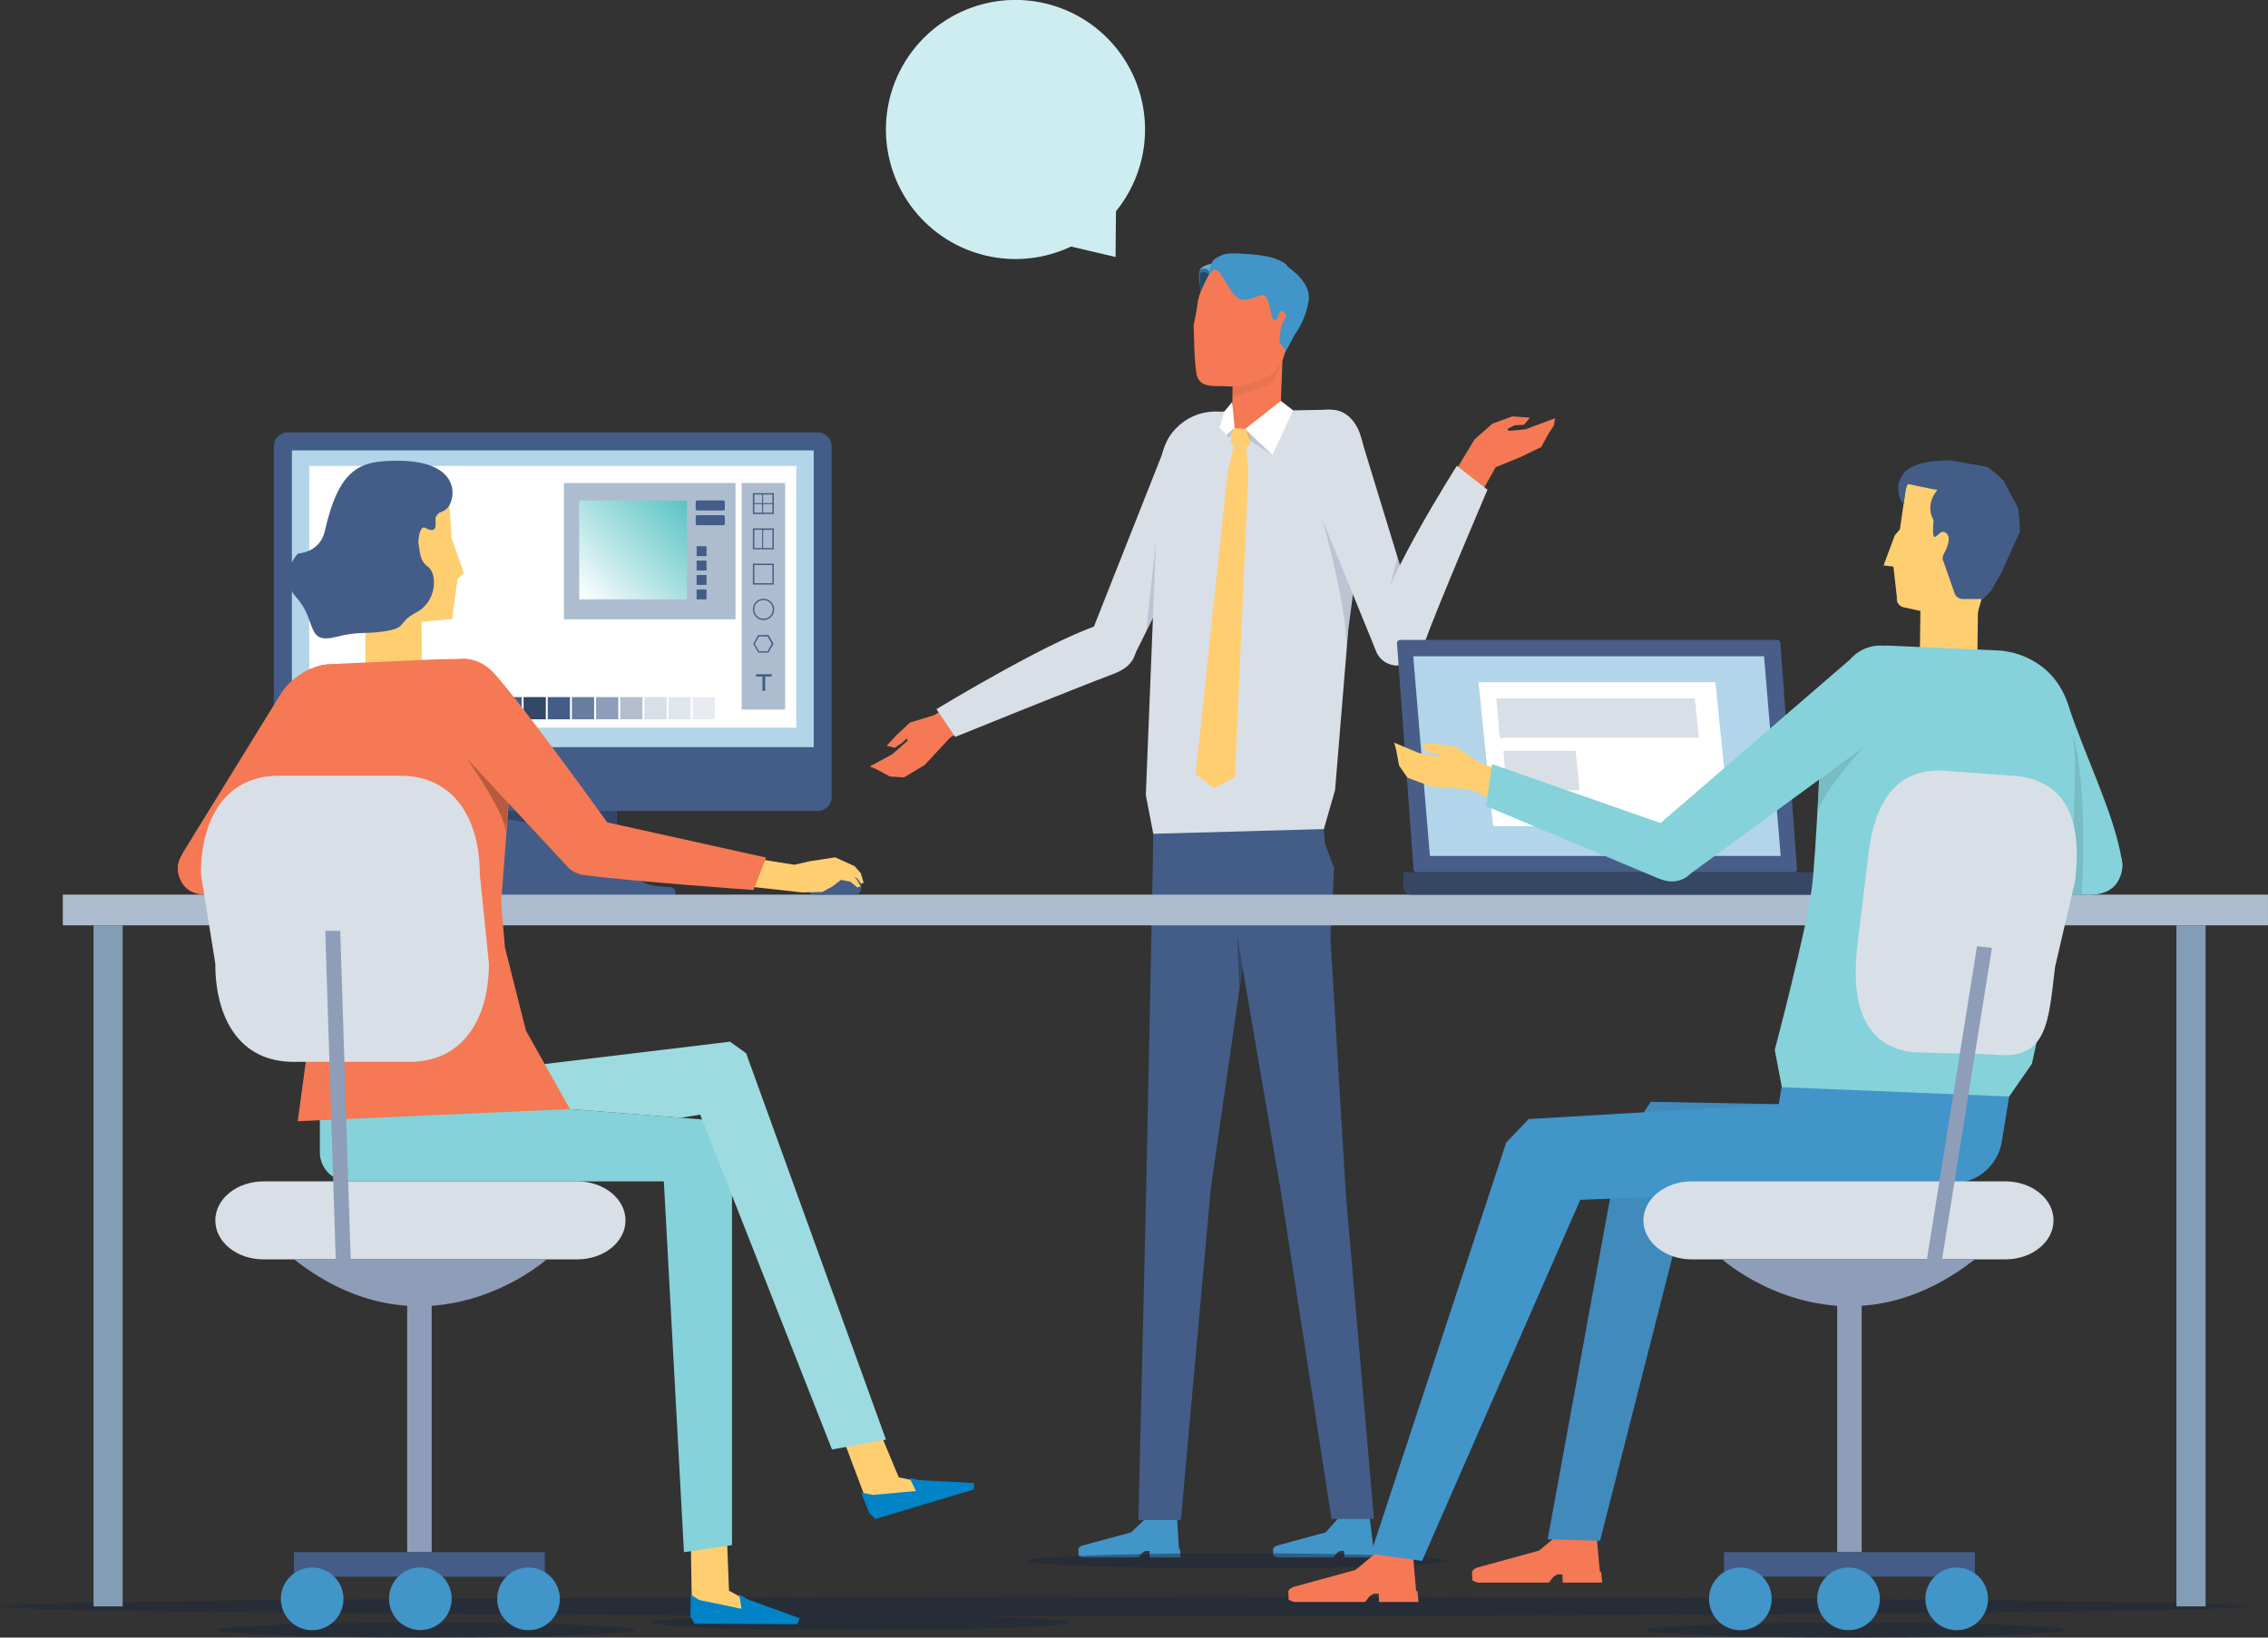 <svg width="702" height="507" viewBox="0 0 702 507" fill="none" xmlns="http://www.w3.org/2000/svg">
<rect x="0" y="0" width="702" height="507" fill="#333333" stroke="none"/>
<g clip-path="url(#clip0)">
<path d="M355.377 480.182H355.78L355.871 482.184H365.464L365.209 479.532H364.896L364.319 469.475H354.347L354.43 470.299L350.098 474.417L334.922 478.535C334.922 478.535 333.778 479.029 333.802 479.655L333.843 480.808V481.5C333.843 481.5 334.016 481.813 335.202 482.151H352.495L353.507 480.808L354.487 480.191L355.377 480.182Z" fill="#4195C9"/>
<path d="M352.371 470.595H365.505L374.769 367.912L390.843 256.268H356.991L356.818 268.21L354.784 367.912L352.371 470.595Z" fill="#435D88"/>
<path d="M415.628 480.182H416.024L416.114 482.184H425.724L425.46 479.532H425.148L423.896 469.475H413.924L414.006 470.299L410.342 474.417L395.174 478.535C395.174 478.535 394.021 479.029 394.046 479.655L394.087 480.808V481.5C394.087 481.5 394.268 481.813 395.454 482.151H412.746L413.751 480.808L414.739 480.191L415.628 480.182Z" fill="#4195C9"/>
<path d="M412.137 470.258H425.271L416.559 369.592L411.791 290.317L412.936 268.779L410.029 260.888L409.749 256.268H377.19L396.582 369.592L412.137 470.258Z" fill="#435D88"/>
<path d="M382.946 289.872L383.613 306.485L384.601 299.591L382.946 289.872Z" fill="#324666"/>
<path d="M409.766 256.679L356.966 258.137L354.66 246.145L358.152 158.913L359.362 143.009C359.705 138.544 361.805 134.398 365.202 131.481C368.599 128.564 373.014 127.114 377.478 127.45L411.725 126.841C422.982 126.734 423.443 144.961 422.727 154.284L417.358 194.552L413.24 244.597L409.766 256.679Z" fill="#D9DFE7"/>
<path d="M385.474 134.476L391.353 133.389C394.054 133.158 396.343 129.896 396.36 127.195L397.01 109.602L381.678 112.946L381.266 132.483C381.258 135.555 382.419 134.739 385.474 134.476Z" fill="#F47954"/>
<path d="M392.045 115.005L396.944 111.406L397.01 109.602L381.678 112.946L381.529 119.691L386.849 117.501L392.045 115.005Z" fill="#F47954"/>
<path d="M397.101 111.299L396.944 111.406V111.669L397.101 111.299Z" fill="#B75B3F"/>
<path opacity="0.2" d="M396.903 111.669V111.406L392.004 115.005L386.808 117.476L381.488 119.667L381.422 122.871C384.288 121.874 393.222 119.197 393.84 118.464C394.458 117.731 396.525 112.608 396.903 111.669Z" fill="#B75B3F"/>
<path d="M374.752 84.613C374.752 84.613 374.209 83.427 373.847 83.229C373.434 83.107 373.001 83.074 372.575 83.132C372.149 83.19 371.741 83.338 371.376 83.567C370.956 83.904 371.121 85.395 371.105 85.93C371.215 87.439 371.441 88.937 371.78 90.411L374.752 84.613Z" fill="#317097"/>
<path d="M371.376 83.567C371.376 83.567 371.813 82.142 375.675 81.516C374.994 82.397 374.593 83.461 374.522 84.572C374.522 84.572 374.077 82.265 371.376 83.567Z" fill="#67AAD4"/>
<path d="M374.291 84.967C374.291 84.967 371.623 83.106 371.492 84.967C371.438 86.486 371.482 88.008 371.623 89.522L371.804 90.411L373.451 86.779L374.291 84.967Z" fill="#214B65"/>
<path d="M379.216 119.584C380.652 119.687 382.094 119.687 383.53 119.584C386.371 119.057 392.061 117.229 394.235 115.367C395.182 114.544 397.068 111.249 397.068 111.249L398.509 106.917L399.596 87.512L383.95 80.651L376.539 81.104C376.539 81.104 371.014 89.505 370.643 94.126C370.503 95.888 369.458 100.641 369.458 100.641L369.614 105.813L369.696 108.457C369.785 110.937 370.002 113.412 370.347 115.87C371.376 120.251 375.634 119.37 379.216 119.584Z" fill="#F47954"/>
<path d="M405.08 92.923C405.764 86.96 398.888 83.114 398.493 82.372C398.097 81.631 395.578 79.407 387.615 78.765C379.652 78.122 379.059 78.37 376.317 79.976C374.538 81.013 374.357 83.789 374.341 84.983C374.497 84.712 374.682 84.458 374.892 84.226C377.626 80.775 379.932 90.988 383.638 92.462C386.767 93.722 389.5 90.872 391.345 91.498C392.168 91.787 392.992 94.735 392.992 94.735L393.815 98.689L395.075 99.133L395.899 96.975C395.899 96.975 396.533 96.21 396.829 96.251C397.34 96.317 398.015 97.396 398.056 97.898C398.114 98.59 397.043 99.735 396.78 100.369C396.261 101.662 396.047 105.896 396.047 105.896L398.04 108.745L400.749 103.589C403.029 100.434 404.514 96.775 405.08 92.923Z" fill="#4195C9"/>
<path d="M386.8 137.91L385.663 138.462L381.826 138.166L380.895 137.268L381.266 132.482L387.178 132.935L386.8 137.91Z" fill="#FECE71"/>
<path d="M381.867 138.174L379.981 146.122L370.083 239.679L375.856 243.995L382.221 240.61L386.412 146.122L385.663 138.462L381.867 138.174Z" fill="#FECE71"/>
<path d="M378.886 127.492L381.389 124.469L382.139 132.425L375.831 138.133L378.886 127.492Z" fill="white"/>
<path d="M400.263 127.047L396.475 124.131L385.375 132.82L393.824 140.859L400.263 127.047Z" fill="white"/>
<path opacity="0.2" d="M385.375 132.82L386.915 136.403L393.824 140.859L385.375 132.82Z" fill="#485E88"/>
<path opacity="0.2" d="M375.831 138.133L381.093 134.92L381.151 133.957L382.139 132.425L375.831 138.133Z" fill="#485E88"/>
<path d="M447.027 151.591L456.398 136.041L461.948 131.149L468.082 128.917L473.567 129.304L471.673 131.527L468.906 131.651L466.592 132.771L466.954 133.397L472.15 132.919L481.323 129.485L480.986 131.717L479.059 134.657L477.066 138.388L470.594 141.526L462.944 144.648L454.981 158.897L447.027 151.591Z" fill="#F47954"/>
<path d="M434.09 205.778L435.169 205.49C436.881 205.043 438.355 203.955 439.287 202.451C440.219 200.947 440.537 199.142 440.176 197.41L421.36 135.901C420.166 130.135 415.497 125.547 408.053 127.17L406.875 127.549C401.202 129.031 399.11 134.566 400.864 140.159L425.773 201.207C426.312 202.888 427.475 204.299 429.022 205.15C430.569 206 432.382 206.225 434.09 205.778Z" fill="#D9DFE7"/>
<path d="M460.408 151.624L450.938 144.211C450.938 144.211 425.848 183.417 425.016 197.377C424.794 201.249 428.441 205.984 432.254 205.96L433.366 205.737C437.17 205.737 439.336 203.448 440.843 199.206C444.836 188.037 460.408 151.624 460.408 151.624Z" fill="#D9DFE7"/>
<path opacity="0.2" d="M409.255 160.684C409.255 160.684 418.181 192.048 416.592 203.456L417.3 194.84L418.741 183.944L409.255 160.684Z" fill="#485E88"/>
<path opacity="0.2" d="M433.324 174.982L430.319 181.209L432.575 172.536L433.324 174.982Z" fill="#485E88"/>
<path d="M299.687 215.3L289.007 221.461L281.694 223.684L277.404 227.671L274.431 230.908L276.918 231.501L279.356 229.878L280.599 228.651L280.953 229.302L276.194 233.502L269.227 237.299L271.376 238.213L275.453 240.404L279.817 240.676L286.124 236.912L294.219 228.239L306.818 221.741L299.687 215.3Z" fill="#F47954"/>
<path d="M342.193 207.45L341.139 207.088C339.465 206.515 338.075 205.319 337.256 203.75C336.438 202.18 336.254 200.356 336.742 198.654L360.82 137.82C361.2 136.482 361.85 135.236 362.728 134.157C363.607 133.079 364.695 132.19 365.928 131.547C367.161 130.903 368.513 130.518 369.899 130.414C371.286 130.31 372.68 130.49 373.995 130.943L375.148 131.42C380.689 133.315 382.369 138.989 380.204 144.434L350.831 203.439C350.182 205.09 348.923 206.427 347.315 207.174C345.707 207.921 343.872 208.02 342.193 207.45Z" fill="#D9DFE7"/>
<path d="M295.66 228.149L289.855 219.55C289.855 219.55 328.878 195.812 342.621 192.839C346.409 192.015 351.276 196.134 351.309 199.947L351.646 200.458C351.646 204.271 348.904 207.047 344.68 208.637C333.498 212.804 295.66 228.149 295.66 228.149Z" fill="#D9DFE7"/>
<path opacity="0.2" d="M357.831 166.878L354.784 195.516L356.851 191.357L357.831 166.878Z" fill="#485E88"/>
<path d="M282.781 64.87C278.115 58.929 275.221 51.791 274.432 44.278C273.644 36.765 274.992 29.181 278.323 22.401C281.654 15.62 286.831 9.919 293.26 5.952C299.688 1.985 307.105 -0.085 314.658 -0.02C322.21 0.044 329.591 2.241 335.951 6.317C342.31 10.393 347.39 16.182 350.604 23.018C353.819 29.855 355.038 37.46 354.121 44.959C353.204 52.458 350.188 59.545 345.421 65.405L345.289 79.564L331.505 76.327C323.288 80.228 313.99 81.219 305.136 79.137C296.282 77.055 288.399 72.024 282.781 64.87Z" fill="#CEEDF0"/>
<path d="M574.242 507.008C610.142 507.008 639.245 505.957 639.245 504.661C639.245 503.364 610.142 502.313 574.242 502.313C538.341 502.313 509.238 503.364 509.238 504.661C509.238 505.957 538.341 507.008 574.242 507.008Z" fill="#1D283D" fill-opacity="0.5"/>
<path d="M448.007 483.246C448.007 484.539 418.906 485.585 383.003 485.585C347.101 485.585 318.008 484.539 318.008 483.246C318.008 481.953 347.109 480.899 383.003 480.899C418.898 480.899 448.007 481.953 448.007 483.246Z" fill="#1D283D" fill-opacity="0.5"/>
<path d="M196.805 504.661C196.805 505.954 167.704 507 131.802 507C95.899 507 66.798 505.954 66.798 504.661C66.798 503.368 95.907 502.313 131.802 502.313C167.696 502.313 196.805 503.368 196.805 504.661Z" fill="#1D283D" fill-opacity="0.5"/>
<path d="M331.529 502.314C331.529 503.607 302.429 504.661 266.526 504.661C230.624 504.661 201.523 503.607 201.523 502.314C201.523 501.02 230.624 499.95 266.526 499.95C302.429 499.95 331.529 501.02 331.529 502.314Z" fill="#1D283D" fill-opacity="0.5"/>
<path d="M695.223 497.347C695.223 498.994 539.591 500.37 347.612 500.37C155.632 500.37 0 499.019 0 497.347C0 495.675 155.632 494.316 347.612 494.316C539.591 494.316 695.223 495.675 695.223 497.347Z" fill="#1D283D" fill-opacity="0.5"/>
<path d="M207.608 274.7C205.581 274.62 203.561 274.4 201.564 274.042C195.8 272.617 190.859 266.011 190.859 260.097V231.319H151.334V260.097C151.334 266.011 146.393 272.617 140.629 274.042C138.629 274.4 136.607 274.62 134.577 274.7C134.184 274.724 133.815 274.896 133.546 275.182C133.276 275.469 133.127 275.847 133.127 276.241V277.674H209.058V276.241C209.056 275.848 208.906 275.47 208.637 275.185C208.368 274.899 208 274.726 207.608 274.7Z" fill="#435D88"/>
<path d="M151.334 231.319V252.61L190.859 259.512V231.319H151.334Z" fill="#324666"/>
<path d="M253.104 133.866H89.089C86.701 133.866 84.766 135.802 84.766 138.19V246.763C84.766 249.151 86.701 251.087 89.089 251.087H253.104C255.492 251.087 257.427 249.151 257.427 246.763V138.19C257.427 135.802 255.492 133.866 253.104 133.866Z" fill="#435D88"/>
<path d="M251.861 139.442H90.349V231.319H251.861V139.442Z" fill="#B3D5E9"/>
<path d="M246.475 144.252H95.718V225.274H246.475V144.252Z" fill="white"/>
<path opacity="0.9" d="M136.833 224.986H224.119V213.521H136.833V224.986Z" fill="white"/>
<path d="M146.508 215.818H139.633V222.696H146.508V215.818Z" fill="#231F20"/>
<path d="M153.985 215.818H147.109V222.696H153.985V215.818Z" fill="#404041"/>
<path d="M161.462 215.818H154.586V222.696H161.462V215.818Z" fill="#435D88"/>
<path d="M168.939 215.818H162.063V222.696H168.939V215.818Z" fill="#324666"/>
<path d="M176.416 215.818H169.54V222.696H176.416V215.818Z" fill="#435D88"/>
<path d="M183.901 215.818H177.025V222.696H183.901V215.818Z" fill="#697DA0"/>
<path d="M191.378 215.818H184.502V222.696H191.378V215.818Z" fill="#8E9EB8"/>
<path d="M198.855 215.818H191.979V222.696H198.855V215.818Z" fill="#B4BECF"/>
<path d="M206.332 215.818H199.456V222.696H206.332V215.818Z" fill="#D9DFE7"/>
<path d="M213.809 215.818H206.933V222.696H213.809V215.818Z" fill="#E1E5EC"/>
<path d="M221.286 215.818H214.41V222.696H221.286V215.818Z" fill="#E8ECF1"/>
<path d="M243.017 149.532H229.562V219.682H243.017V149.532Z" fill="#ADBDCF"/>
<path d="M239.525 174.505H233.037V180.979H239.509L239.525 174.505ZM239.089 180.55H233.481V174.933H239.089V180.55Z" fill="#435D88"/>
<path d="M239.525 163.591H233.037V170.073H239.509L239.525 163.591ZM239.089 164.028V169.67H236.207V164.061L239.089 164.028ZM233.481 164.028H235.894V169.67H233.481V164.028Z" fill="#435D88"/>
<path d="M239.525 152.687H233.037V159.16H239.509L239.525 152.687ZM235.894 158.732H233.481V156.08H235.894V158.732ZM235.894 155.767H233.481V153.115H235.894V155.767ZM239.089 158.732H236.207V156.08H239.089V158.732ZM239.089 155.767H236.207V153.115H239.089V155.767Z" fill="#435D88"/>
<path d="M236.33 191.958C236.982 191.958 237.619 191.765 238.16 191.403C238.702 191.041 239.124 190.526 239.373 189.924C239.623 189.322 239.688 188.66 239.561 188.02C239.434 187.381 239.12 186.794 238.659 186.334C238.199 185.873 237.612 185.559 236.973 185.432C236.334 185.305 235.672 185.37 235.07 185.619C234.468 185.869 233.954 186.291 233.592 186.833C233.23 187.375 233.037 188.012 233.037 188.663C233.037 189.537 233.384 190.375 234.001 190.993C234.619 191.611 235.457 191.958 236.33 191.958ZM236.33 185.772C236.901 185.772 237.458 185.942 237.932 186.259C238.407 186.576 238.776 187.026 238.994 187.554C239.212 188.081 239.268 188.661 239.156 189.22C239.045 189.78 238.769 190.293 238.365 190.696C237.961 191.099 237.447 191.373 236.888 191.483C236.328 191.594 235.748 191.535 235.222 191.316C234.695 191.096 234.246 190.726 233.93 190.251C233.614 189.775 233.447 189.217 233.448 188.647C233.448 188.269 233.523 187.894 233.668 187.545C233.813 187.196 234.025 186.878 234.293 186.611C234.561 186.344 234.878 186.133 235.228 185.989C235.578 185.845 235.952 185.771 236.33 185.772Z" fill="#435D88"/>
<path d="M234.683 196.611L233.144 199.321L234.716 202.039H237.862L239.427 199.321L237.862 196.595L234.683 196.611ZM237.574 201.627H234.93L233.613 199.337L234.93 197.048H237.574L238.891 199.337L237.574 201.627Z" fill="#435D88"/>
<path d="M234.008 209.452H235.993V213.883H236.849V209.452H238.85V208.735H234.008V209.452Z" fill="#435D88"/>
<path d="M227.659 149.532H174.539V191.744H227.659V149.532Z" fill="#ADBDCF"/>
<path d="M212.623 154.935H179.273V185.558H212.623V154.935Z" fill="url(#paint0_linear)"/>
<path d="M218.684 169.11H215.621V172.174H218.684V169.11Z" fill="#435D88"/>
<path d="M218.684 173.566H215.621V176.63H218.684V173.566Z" fill="#435D88"/>
<path d="M218.684 178.03H215.621V181.094H218.684V178.03Z" fill="#435D88"/>
<path d="M218.684 182.494H215.621V185.558H218.684V182.494Z" fill="#435D88"/>
<path d="M223.863 154.935H215.826C215.554 154.935 215.332 155.156 215.332 155.429V157.562C215.332 157.835 215.554 158.057 215.826 158.057H223.863C224.136 158.057 224.357 157.835 224.357 157.562V155.429C224.357 155.156 224.136 154.935 223.863 154.935Z" fill="#435D88"/>
<path d="M223.863 159.49H215.826C215.554 159.49 215.332 159.711 215.332 159.984V162.117C215.332 162.39 215.554 162.611 215.826 162.611H223.863C224.136 162.611 224.357 162.39 224.357 162.117V159.984C224.357 159.711 224.136 159.49 223.863 159.49Z" fill="#435D88"/>
<path d="M701.992 276.974H19.442V286.478H701.992V276.974Z" fill="#ADBDCF"/>
<path d="M37.969 286.479H28.953V497.339H37.969V286.479Z" fill="#849DB7"/>
<path d="M682.674 286.479H673.657V497.339H682.674V286.479Z" fill="#849DB7"/>
<path d="M555.269 270.064H438.479C438.229 270.061 437.989 269.961 437.812 269.784C437.635 269.607 437.534 269.367 437.532 269.116L432.386 199.066C432.386 198.816 432.484 198.576 432.66 198.399C432.836 198.222 433.075 198.121 433.324 198.119H550.115C550.366 198.119 550.607 198.218 550.784 198.396C550.962 198.574 551.061 198.815 551.061 199.066L556.216 269.116C556.214 269.367 556.114 269.607 555.937 269.784C555.759 269.961 555.52 270.061 555.269 270.064Z" fill="#485E88"/>
<path d="M434.42 270.063H570.198V274.808C570.198 275.389 569.968 275.946 569.557 276.357C569.146 276.768 568.589 276.999 568.008 276.999H436.61C436.029 276.999 435.472 276.768 435.061 276.357C434.65 275.946 434.42 275.389 434.42 274.808V270.063Z" fill="#364766"/>
<path d="M551.169 265.006H442.588L437.433 203.176H546.014L551.169 265.006Z" fill="#B3D5E9"/>
<path d="M535.49 255.773H462.162L457.633 211.223H530.961L535.49 255.773Z" fill="white"/>
<path d="M463.183 216.206H524.604L525.806 228.395H464.171L463.183 216.206Z" fill="#D9DFE7"/>
<path d="M465.324 232.456H487.705L488.907 244.646H466.312L465.324 232.456Z" fill="#D9DFE7"/>
<path d="M268.848 434.956L278.186 457.384L282.238 458.224L296.714 459.459L297.472 461.98L271.846 469.648L269.384 467.844L258.86 439.865L268.848 434.956Z" fill="#FECE71"/>
<path d="M284.519 458.265L281.538 457.598L283.531 461.617L270.199 462.828L266.526 462.095L269.112 468.536L270.973 470.266L276.655 468.561L286.001 465.76L301.375 461.156L301.581 459.171L284.519 458.265Z" fill="#0083C7"/>
<path d="M224.703 468.396L225.642 492.479L229.282 494.464L242.762 499.867L242.753 502.503L216.008 502.355L214.18 499.917L213.718 470.175L224.703 468.396Z" fill="#FECE71"/>
<path d="M231.447 495.164L228.796 493.657L229.529 498.088L216.419 495.362L213.809 493.698L213.718 500.502L214.995 502.701L220.924 502.725L230.681 502.775L246.731 502.849L247.505 501.004L231.447 495.164Z" fill="#0083C7"/>
<path d="M226.572 478.37L211.701 480.553L205.476 365.754H107.987C106.808 365.755 105.64 365.524 104.55 365.073C103.46 364.622 102.47 363.961 101.635 363.127C100.801 362.294 100.139 361.304 99.688 360.214C99.236 359.124 99.004 357.956 99.004 356.776V337.289L226.572 347.321V478.37Z" fill="#85D2DA"/>
<path d="M274.226 445.705L257.526 448.761L216.724 345.089L210.68 346.069L159.996 342.083L99.078 337.8L225.971 322.505L230.945 326.096L274.226 445.705Z" fill="#9DDBE1"/>
<path d="M103.31 263.895L114.888 264.166L123.765 262.717L129.776 265.641L131.357 268.803L130.081 271.686L129.208 272.37L123.839 273.086L117.704 273.21L113.381 272.708L103.351 273.539L103.31 263.895Z" fill="#FECE71"/>
<path d="M61.042 276.537L62.269 276.801C64.223 277.222 66.263 276.877 67.969 275.836C69.675 274.795 70.915 273.138 71.434 271.208C71.434 271.208 107.23 235.685 114.254 219.797C116.996 213.586 113.01 207.442 106.225 206.132L104.842 205.918C98.378 204.526 90.563 209.04 87.039 214.591L56.736 263.787C56.196 264.751 55.728 265.753 55.336 266.785C54.158 270.763 56.991 275.656 61.042 276.537Z" fill="#F47954"/>
<path d="M107.106 273.539L111.108 263.31L60.112 261.712C59.151 262.075 58.27 262.624 57.522 263.328C56.774 264.033 56.172 264.878 55.752 265.816C55.332 266.754 55.102 267.765 55.074 268.793C55.046 269.82 55.222 270.842 55.591 271.802C57.115 275.821 60.532 277.402 65.58 276.834L107.106 273.539Z" fill="#F47954"/>
<path d="M111.668 194.223L139.954 191.653L141.592 179.323L143.577 177.404L139.789 166.664L138.727 150.314L107.172 153.831L111.668 194.223Z" fill="#FECE71"/>
<path d="M117.358 209.427L126.35 209.378C126.906 209.377 127.456 209.266 127.969 209.051C128.482 208.837 128.947 208.523 129.338 208.128C129.729 207.733 130.038 207.265 130.247 206.75C130.457 206.235 130.562 205.684 130.558 205.128L130.435 180.913L112.986 181.003L113.109 205.218C113.116 206.34 113.567 207.413 114.363 208.202C115.16 208.991 116.237 209.431 117.358 209.427Z" fill="#FECE71"/>
<path d="M122.694 142.646C111.611 142.712 105.031 144.615 100.535 164.432C99.572 168.665 96.27 171.021 92.218 171.367C90.201 173.64 86.693 179.405 91.749 184.998C98.238 192.172 94.507 199.576 104.01 197.196C111.051 195.434 112.36 196.307 117.951 195.598C126.581 194.503 122.587 192.872 128.878 189.586C135.318 186.225 135.425 177.495 132.419 175.436C129.636 173.525 129.949 169.736 129.545 168.435C129.315 167.759 129.842 162.48 131.604 163.41C136.248 165.881 134.371 160.939 134.898 160.009C135.189 159.518 135.562 159.08 136.001 158.716C136.758 158.499 137.468 158.141 138.093 157.661C141.082 155.339 143.577 142.49 122.694 142.646Z" fill="#435D88"/>
<path d="M92.152 347.123L98.098 303.371L98.304 281.281L89.188 229.919C88.57 219.5 91.222 206.306 101.639 205.68L105.393 205.465L135.285 204.123L143.371 203.975C156.9 203.975 158.654 232.522 158.654 232.522L155.122 279.626L156.299 293.356L162.788 319.07L176.416 343.376L92.152 347.123Z" fill="#F47954"/>
<path d="M252.256 276.974H264.443C264.972 277.01 265.493 276.837 265.896 276.492C266.298 276.147 266.548 275.657 266.592 275.129V274.305C266.592 272.79 266.386 271.645 261.791 270.352C261.791 270.352 257.888 269.026 256.381 268.704C253.088 267.963 250.082 270.047 250.082 272.946V275.096C250.1 275.363 250.17 275.623 250.289 275.862C250.409 276.102 250.574 276.315 250.776 276.49C250.979 276.664 251.214 276.797 251.468 276.88C251.722 276.963 251.989 276.995 252.256 276.974Z" fill="#435D88"/>
<path d="M229.364 265.097L245.866 267.732L250.411 266.678L258.522 265.434L264.534 268.169L266.411 270.302L267.325 273.267L266.584 273.621L265.275 271.908L264.369 271.538L265.176 272.312L266.395 274.42L265.373 274.75L263.233 273.004L260.293 272.394L257.938 274.28L254.487 276.158L248.328 276.298L225.724 273.803L229.364 265.097Z" fill="#FECE71"/>
<path d="M187.533 268.606L188.504 267.658C190.058 266.164 190.977 264.128 191.072 261.974C191.167 259.82 190.431 257.712 189.015 256.086C189.015 256.086 162.953 219.657 153.022 208.546C148.139 203.085 140.283 201.957 134.906 208.241L133.868 209.765C129.553 217.49 133.942 224.137 139.138 229.021L175.963 268.671C177.533 270.146 179.608 270.961 181.761 270.949C183.914 270.936 185.98 270.098 187.533 268.606Z" fill="#F47954"/>
<path d="M233.209 275.549L237.129 265.5L183.522 253.623C178.961 253.31 175.642 257.832 175.642 257.832L174.901 260.303C174.901 260.303 173.583 269.857 181.118 270.945C193.371 272.699 233.209 275.549 233.209 275.549Z" fill="#F47954"/>
<path d="M144.606 234.927C144.606 234.927 156.958 252.569 156.579 257.931L157.403 248.747L144.606 234.927Z" fill="#B75B3F"/>
<path d="M126.029 480.561H133.613V402.892H126.029L126.029 480.561Z" fill="#8E9EB8"/>
<path d="M168.643 488.147V480.561H90.991V488.147H168.643Z" fill="#435D88"/>
<path d="M106.316 495.008C106.316 493.09 105.747 491.215 104.682 489.621C103.616 488.027 102.102 486.784 100.331 486.051C98.559 485.317 96.61 485.126 94.73 485.5C92.85 485.875 91.123 486.799 89.767 488.156C88.412 489.512 87.49 491.24 87.117 493.121C86.744 495.003 86.937 496.952 87.672 498.723C88.407 500.494 89.65 502.008 91.245 503.072C92.84 504.136 94.715 504.704 96.632 504.702C99.201 504.7 101.664 503.677 103.48 501.86C105.296 500.042 106.316 497.577 106.316 495.008Z" fill="#4195C9"/>
<path d="M139.797 495.008C139.805 493.089 139.244 491.211 138.184 489.611C137.124 488.011 135.613 486.762 133.843 486.022C132.073 485.282 130.123 485.084 128.24 485.454C126.357 485.823 124.626 486.743 123.267 488.097C121.907 489.451 120.98 491.179 120.603 493.06C120.225 494.942 120.415 496.893 121.147 498.667C121.879 500.441 123.122 501.957 124.716 503.024C126.311 504.091 128.187 504.661 130.105 504.661C132.669 504.661 135.128 503.645 136.944 501.836C138.76 500.027 139.786 497.572 139.797 495.008Z" fill="#4195C9"/>
<path d="M173.279 495.008C173.279 493.09 172.71 491.215 171.645 489.621C170.579 488.027 169.065 486.784 167.294 486.051C165.522 485.317 163.573 485.126 161.693 485.5C159.813 485.875 158.086 486.799 156.731 488.156C155.375 489.512 154.453 491.24 154.08 493.121C153.707 495.003 153.9 496.952 154.635 498.723C155.37 500.494 156.613 502.008 158.208 503.072C159.803 504.136 161.678 504.704 163.595 504.702C164.867 504.702 166.127 504.451 167.303 503.964C168.478 503.477 169.546 502.762 170.445 501.862C171.345 500.962 172.058 499.893 172.544 498.717C173.03 497.541 173.28 496.28 173.279 495.008Z" fill="#4195C9"/>
<path d="M81.563 389.903H178.689C186.923 389.903 193.61 384.5 193.61 377.828C193.61 371.165 186.923 365.754 178.689 365.754H81.563C73.328 365.754 66.642 371.165 66.642 377.828C66.642 384.5 73.287 389.903 81.563 389.903Z" fill="#D9DFE7"/>
<path d="M169.194 389.903C169.194 389.903 132.666 422.511 91.024 389.903H169.194Z" fill="#8E9EB8"/>
<path d="M90.843 328.748H126.704C143.503 328.748 151.334 315.125 151.334 298.331L148.509 270.582C148.509 253.78 140.678 240.157 123.88 240.157H86.388C69.59 240.157 62.187 253.78 62.187 270.582L66.642 298.331C66.642 315.125 74.045 328.748 90.843 328.748Z" fill="#D9DFE7"/>
<path d="M103.994 392.424H108.63L105.311 288.192H100.675L103.994 392.424Z" fill="#8E9EB8"/>
<path d="M426.218 493.418H426.729L426.836 495.971H439.056L438.718 492.586H438.323L437.252 480.322L426.325 480.454L419.54 486.055L400.197 491.359C400.197 491.359 398.74 491.993 398.764 492.792L398.822 494.258V495.14C398.822 495.14 399.044 495.527 400.551 495.963H422.578L423.863 494.25L425.115 493.426L426.218 493.418Z" fill="#F47954"/>
<path d="M483.094 487.422H483.604L483.711 489.975H495.923L495.594 486.598H495.199L494.07 474.334L483.151 474.466L476.358 480.067L457.056 485.371C457.056 485.371 455.599 486.005 455.624 486.804L455.681 488.27V489.152C455.681 489.152 455.912 489.539 457.419 489.975H479.446L480.731 488.27L481.974 487.447L483.094 487.422Z" fill="#F47954"/>
<path d="M510.951 341.119L581.644 342.436H621.285L619.639 351.892C618.965 355.773 616.944 359.291 613.931 361.827C610.918 364.363 607.107 365.754 603.169 365.754L562.458 368.282L523.599 365.754L495.256 477.028L479.042 476.558L501.095 356.002L510.951 341.119Z" fill="#418ABC"/>
<path d="M550.576 341.901L473.171 346.456L466.205 353.729L424.275 481.064L440.167 483.246L489.13 371.462L517.3 370.399L605.088 366.339C608.534 366.179 611.827 364.871 614.444 362.623C617.061 360.376 618.852 357.317 619.531 353.935L622.529 335.502L624.118 330.123L552.593 329.3L550.576 341.901Z" fill="#4195C9"/>
<path d="M648.879 276.834L647.537 276.941C643.107 277.295 639.805 273.976 638.594 269.701C634.477 255.032 619.218 230.537 614.928 216.667C612.829 209.888 615.595 202.665 622.66 202.088L624.307 202.55C633.275 205.169 638.1 211.692 640.241 218.446C644.836 232.884 654.586 252.215 656.751 266.382C656.987 267.593 656.965 268.84 656.688 270.042C656.41 271.245 655.884 272.375 655.141 273.361C654.399 274.346 653.458 275.164 652.379 275.763C651.3 276.361 650.108 276.726 648.879 276.834Z" fill="#85D2DA"/>
<path d="M594.696 278.053L591.88 266.332C591.88 266.332 634.642 259.439 649.76 260.616C654.355 260.971 657.822 264.85 656.685 269.314L656.282 270.78C655.146 275.252 651.63 276.933 646.17 276.941L594.696 278.053Z" fill="#85D2DA"/>
<path opacity="0.4" d="M639.648 276.999H644.342C644.342 276.999 646.59 245.478 641.583 226.962L639.648 276.999Z" fill="#649EA3"/>
<path d="M611.239 192.847L589.13 187.996C588.476 187.848 587.905 187.454 587.534 186.896C587.163 186.337 587.021 185.658 587.137 184.998L586.058 175.436L583.011 175.049L586.478 165.741L588.067 163.863L590.192 149.145L621.483 153.626L613.248 185.838L611.239 192.847Z" fill="#FECE71"/>
<path d="M609.617 212.269L595.487 212.096C595.305 212.093 595.125 212.056 594.958 211.984C594.791 211.912 594.64 211.809 594.513 211.679C594.386 211.549 594.286 211.395 594.219 211.226C594.151 211.058 594.117 210.877 594.12 210.695L594.441 187.288L612.244 187.518L611.947 210.028C611.932 210.633 611.679 211.208 611.243 211.628C610.806 212.047 610.222 212.277 609.617 212.269Z" fill="#FECE71"/>
<path d="M605.129 184.043C605.381 184.475 605.741 184.833 606.175 185.082C606.608 185.331 607.1 185.461 607.6 185.459H613.767L616.303 182.89C616.702 182.261 617.062 181.609 617.382 180.938L619.457 177.363C619.681 177.044 619.843 176.687 619.935 176.309L625.147 164.728C625.353 163.905 624.917 157.686 624.472 156.945L620.133 148.807C618.604 147.251 616.936 145.836 615.151 144.582L603.993 142.564C603.993 142.564 592.745 141.955 589.097 146.682C588.61 147.475 588.178 148.301 587.804 149.153C587.384 150.076 587.203 154.194 589.204 155.981C589.368 156.121 589.558 151.237 590.579 149.853C590.628 149.788 599.184 151.789 599.686 151.608L598.649 153.131C597.915 154.308 597.509 155.659 597.474 157.046C597.439 158.432 597.777 159.802 598.451 161.014C598.487 161.07 598.507 161.136 598.509 161.203C598.393 161.739 598.006 166.277 598.83 166.227C599.843 166.161 600.748 163.625 602.47 165.115C603.845 166.31 603.038 168.945 601.547 171.746C601.369 172.064 601.276 172.423 601.276 172.788C601.276 173.152 601.369 173.511 601.547 173.83L605.129 184.043Z" fill="#435D88"/>
<path d="M621.886 339.472L551.531 336.597L549.332 325.066C549.332 325.066 559 288.439 560.77 275.261C562.079 265.608 563.677 227.901 563.677 227.901C567.926 209.172 572.619 201.232 583.794 199.848L619.556 201.438C642.226 204.18 642.489 230.191 642.201 240.865C641.954 250.362 642.003 259.266 640.702 270.063C639.237 282.245 628.935 329.324 628.935 329.324L621.886 339.472Z" fill="#85D2DA"/>
<path d="M469.342 240.511L457.345 235.784L450.765 231.254L444.721 230.331L440.134 230.01L441.279 232.431L444.186 233.362L445.997 233.585L445.701 234.301L439.163 233.14L431.521 229.911L432.172 232.258L433.036 237.027L435.647 240.767L442.835 243.485L455.195 244.465L468.708 250.543L469.342 240.511Z" fill="#FECE71"/>
<path d="M511.676 270.574L510.696 269.652C509.142 268.179 508.214 266.165 508.102 264.027C507.99 261.889 508.703 259.789 510.095 258.162L572.619 204.189C573.712 202.913 575.052 201.872 576.559 201.13C578.065 200.388 579.707 199.96 581.384 199.871C583.061 199.783 584.739 200.036 586.315 200.615C587.891 201.194 589.333 202.088 590.554 203.242L591.584 204.337C596.73 209.213 595.701 216.304 590.604 221.205L523.179 270.541C521.634 272.024 519.576 272.855 517.434 272.861C515.292 272.868 513.23 272.048 511.676 270.574Z" fill="#85D2DA"/>
<path d="M459.988 249.563L461.832 236.574L522.652 257.849C524.384 259.227 525.499 261.236 525.75 263.435C526.002 265.635 525.371 267.844 523.995 269.577C521.121 273.185 517.119 273.696 512.145 271.464L459.988 249.563Z" fill="#85D2DA"/>
<path opacity="0.4" d="M576.638 231.443C576.638 231.443 562.82 246.771 562.516 252.1L563.076 241.392L576.638 231.443Z" fill="#649EA3"/>
<path d="M576.234 402.884H568.65V480.553H576.234V402.884Z" fill="#8E9EB8"/>
<path d="M611.272 488.139V480.553H533.621V488.139H611.272Z" fill="#435D88"/>
<path d="M595.948 495.008C595.948 493.09 596.516 491.215 597.582 489.621C598.647 488.027 600.161 486.784 601.933 486.051C603.704 485.317 605.653 485.126 607.534 485.5C609.414 485.875 611.141 486.799 612.496 488.156C613.851 489.512 614.774 491.24 615.147 493.121C615.52 495.003 615.327 496.952 614.592 498.723C613.857 500.494 612.613 502.008 611.018 503.072C609.423 504.136 607.549 504.704 605.632 504.702C603.062 504.7 600.599 503.677 598.784 501.86C596.968 500.042 595.948 497.577 595.948 495.008Z" fill="#4195C9"/>
<path d="M562.466 495.008C562.466 493.09 563.035 491.215 564.1 489.621C565.166 488.027 566.68 486.784 568.451 486.051C570.223 485.317 572.172 485.126 574.052 485.5C575.932 485.875 577.659 486.799 579.014 488.156C580.37 489.512 581.292 491.24 581.665 493.121C582.038 495.003 581.845 496.952 581.11 498.723C580.375 500.494 579.132 502.008 577.537 503.072C575.942 504.136 574.067 504.704 572.15 504.702C570.878 504.702 569.618 504.451 568.442 503.964C567.267 503.477 566.199 502.762 565.3 501.862C564.4 500.962 563.687 499.893 563.201 498.717C562.715 497.541 562.465 496.28 562.466 495.008Z" fill="#4195C9"/>
<path d="M528.985 495.008C528.985 493.09 529.553 491.215 530.619 489.621C531.684 488.027 533.198 486.784 534.97 486.051C536.741 485.317 538.69 485.126 540.571 485.5C542.451 485.875 544.178 486.799 545.533 488.156C546.888 489.512 547.811 491.24 548.184 493.121C548.557 495.003 548.364 496.952 547.629 498.723C546.894 500.494 545.65 502.008 544.055 503.072C542.46 504.136 540.586 504.704 538.669 504.702C537.396 504.702 536.136 504.451 534.961 503.964C533.785 503.477 532.718 502.762 531.818 501.862C530.919 500.962 530.206 499.893 529.72 498.717C529.233 497.541 528.984 496.28 528.985 495.008Z" fill="#4195C9"/>
<path d="M620.701 389.903H523.608C515.373 389.903 508.678 384.5 508.678 377.828C508.678 371.165 515.365 365.754 523.608 365.754H620.701C628.935 365.754 635.622 371.165 635.622 377.828C635.622 384.5 628.943 389.903 620.701 389.903Z" fill="#D9DFE7"/>
<path d="M533.069 389.903C533.069 389.903 569.597 422.511 611.239 389.903H533.069Z" fill="#8E9EB8"/>
<path d="M617.234 326.467L592.193 325.799C575.518 323.773 572.957 308.61 574.983 291.931L578.326 264.389C580.352 247.71 587.384 236.772 604.1 238.79L624.39 240.264C641.065 242.282 644.301 256.152 642.275 272.831L636.091 299.352C634.057 316.031 633.909 328.493 617.234 326.467Z" fill="#D9DFE7"/>
<path d="M600.131 396.048L595.528 395.487L611.939 292.928L616.551 293.488L600.131 396.048Z" fill="#8E9EB8"/>
</g>
<defs>
<linearGradient id="paint0_linear" x1="179.957" y1="186.242" x2="211.947" y2="154.259" gradientUnits="userSpaceOnUse">
<stop stop-color="white"/>
<stop offset="1" stop-color="#59C3C5"/>
</linearGradient>
<clipPath id="clip0">
<rect width="702" height="507" fill="white"/>
</clipPath>
</defs>
</svg>
